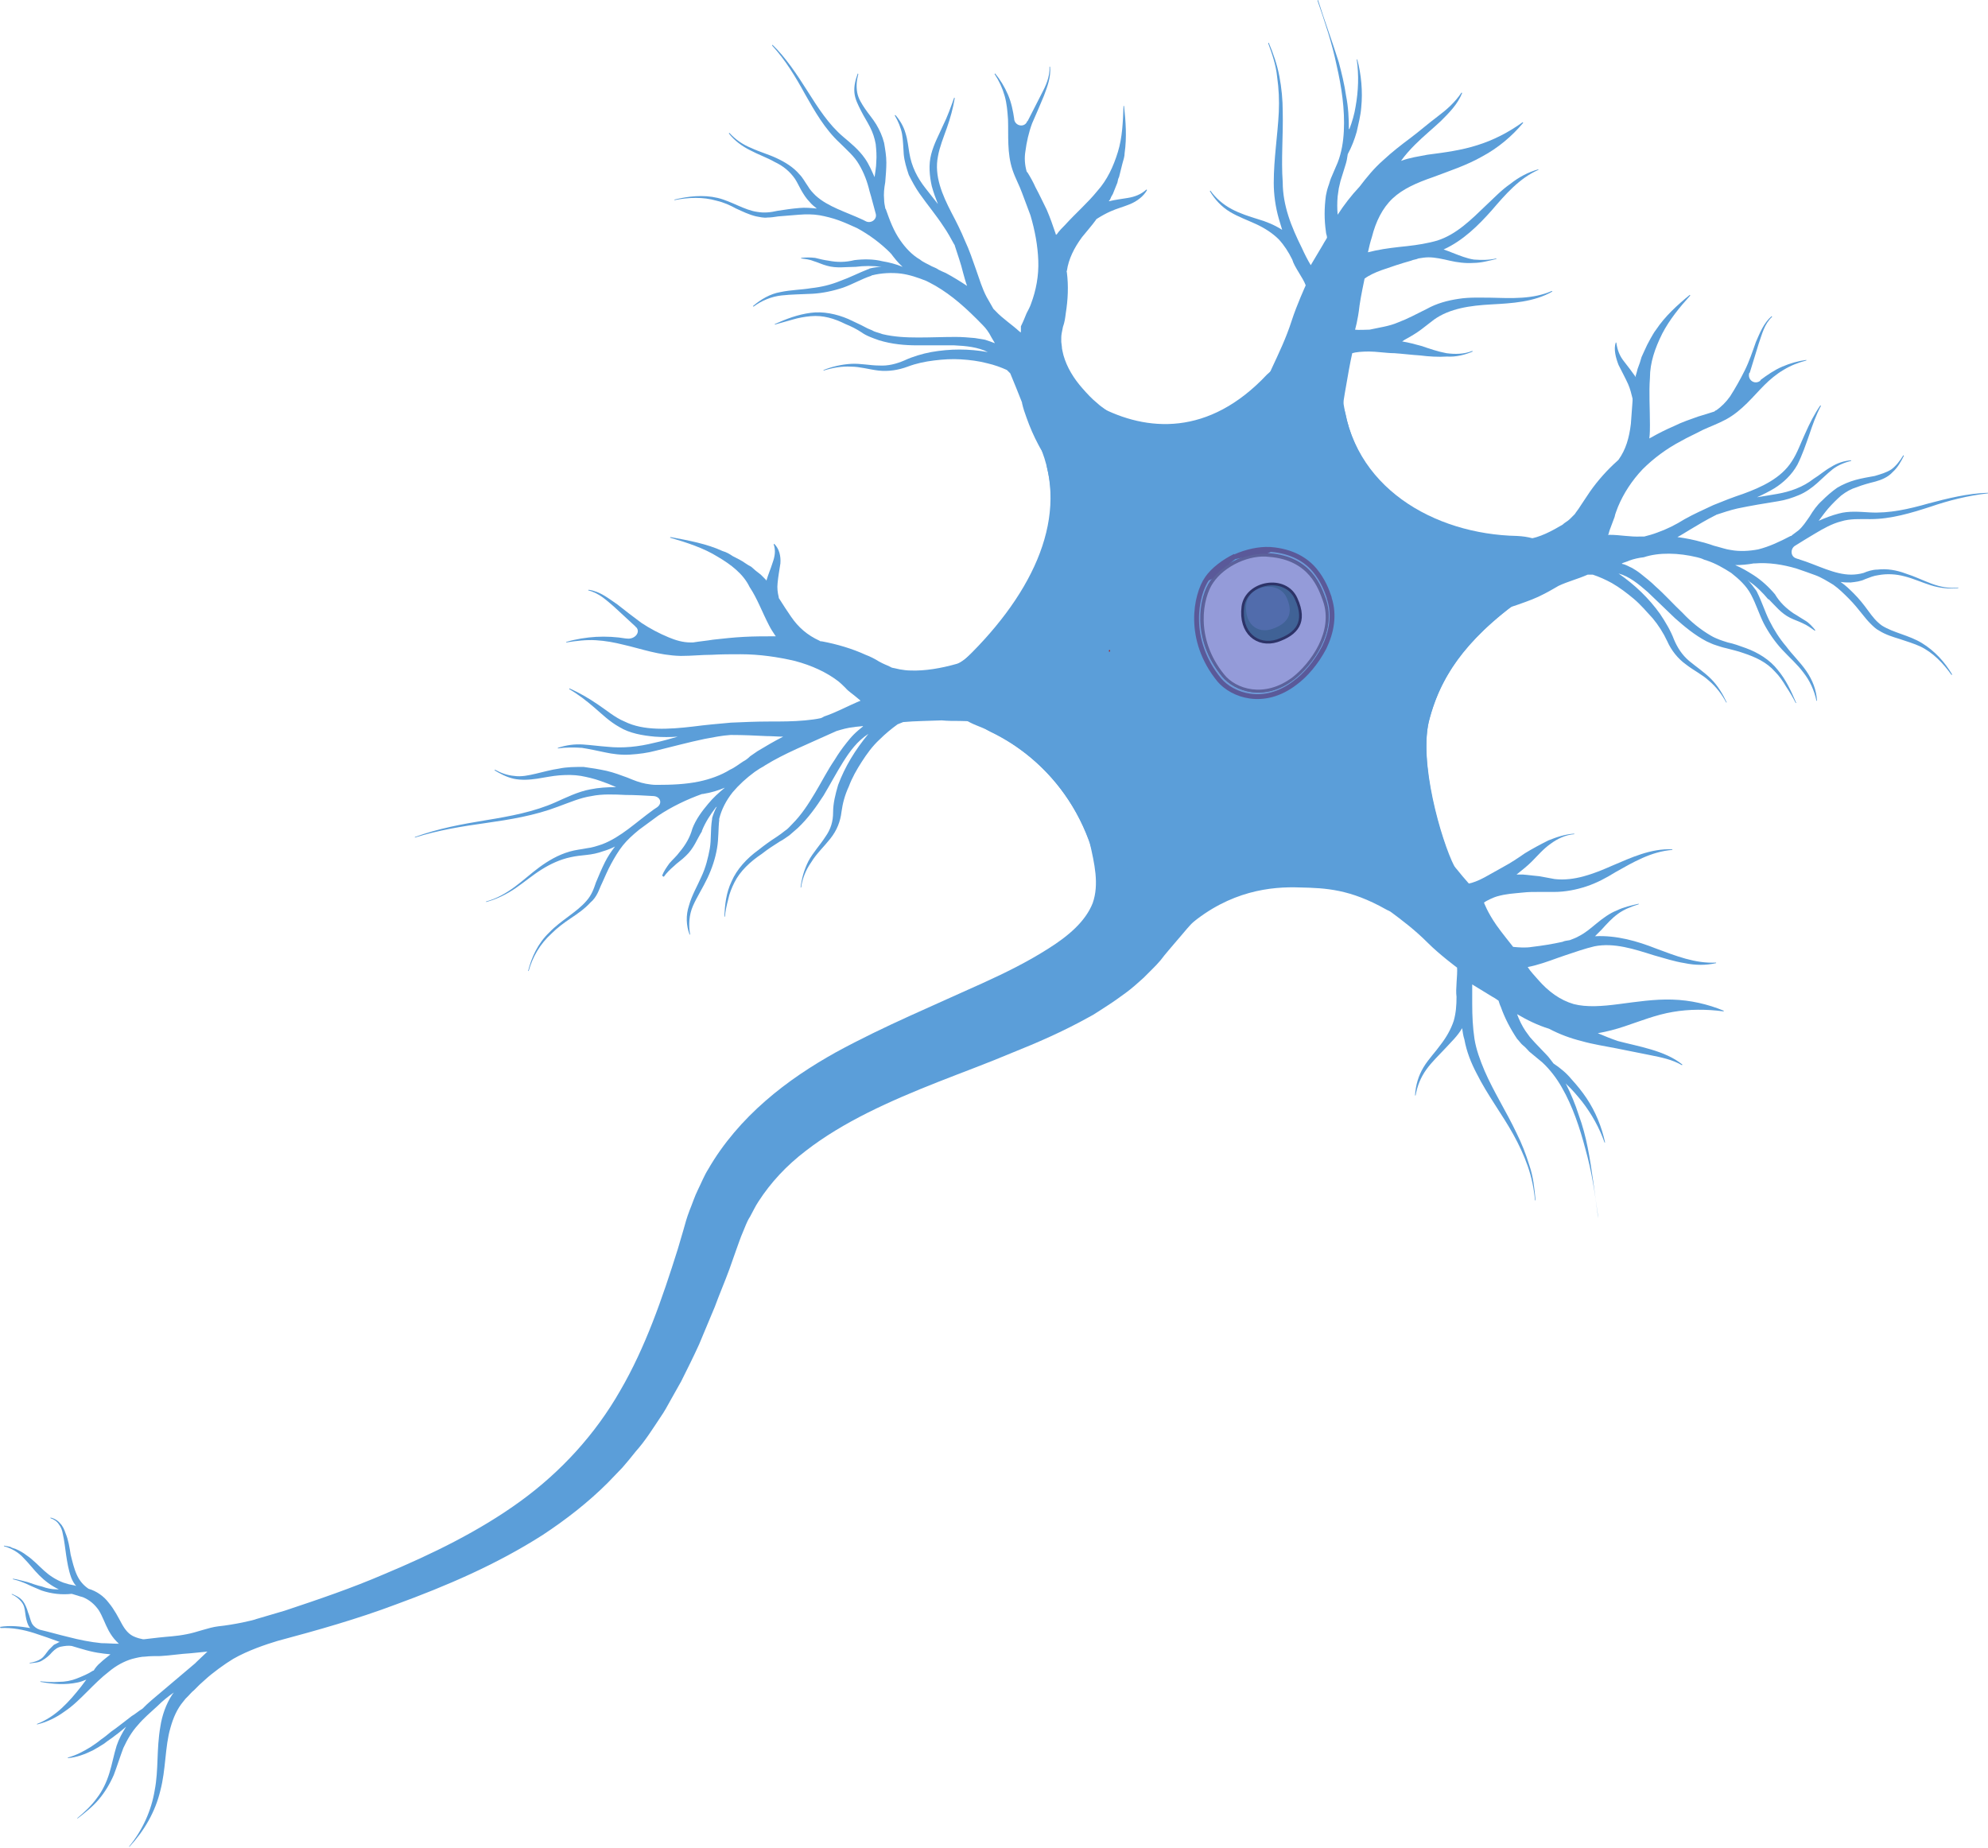 <svg width="355" height="330" viewBox="0 0 355 330" fill="none" xmlns="http://www.w3.org/2000/svg">
<path d="M272.307 103.517C272.507 105.319 271.606 107.021 270.204 108.122C259.693 116.031 256.689 123.039 255.288 128.345C253.586 134.351 255.888 144.763 258.091 150.97C258.892 153.273 258.291 155.876 256.589 157.578C255.087 159.079 253.686 160.681 252.384 161.982C251.083 163.284 249.081 163.284 247.479 162.383C241.072 158.779 236.767 158.579 232.161 158.479C226.956 158.278 219.647 159.079 212.439 165.186C211.038 166.387 209.236 166.888 207.534 166.287C205.331 165.486 202.528 164.485 200.125 163.584C198.123 162.883 196.822 161.081 196.621 158.979C195.12 145.964 187.311 135.653 176.799 130.647C175.398 129.946 174.296 128.845 173.796 127.343C173.195 125.441 172.494 123.139 171.994 121.237C171.593 119.735 172.194 118.133 173.295 117.032C183.807 106.62 189.714 94.807 187.011 83.694C186.61 81.892 186.911 79.99 188.212 78.689C190.214 76.686 192.617 74.784 194.419 73.683C195.52 72.982 196.922 73.082 198.223 73.683C205.832 77.087 215.242 77.387 224.253 69.178C225.654 67.977 227.556 67.376 229.258 67.876C231.761 68.577 234.764 69.278 237.067 69.979C238.769 70.479 239.87 72.081 240.271 73.883C242.874 87.098 254.887 94.406 267.601 95.708C269.604 95.908 271.506 97.21 271.906 99.212C272.006 100.613 272.207 102.115 272.307 103.517Z" fill="#5B9ED9"/>
<path d="M272.607 106.32C260.093 114.929 256.889 122.638 255.288 128.244C253.185 135.753 257.39 150.169 259.693 154.674C263.096 161.182 255.888 167.689 250.082 163.785C242.173 158.579 237.367 158.479 232.162 158.278C226.455 158.078 218.146 159.079 210.237 166.988C204.23 173.095 196.922 169.791 196.722 162.283C196.321 146.665 187.011 134.451 174.397 129.546C168.59 127.243 167.289 122.538 171.393 118.634C183.907 106.92 190.815 93.205 186.11 80.691C183.407 73.483 188.913 68.778 196.221 72.582C204.731 77.087 215.843 77.988 226.255 66.875C231.961 61.569 238.769 63.572 239.77 70.78C241.272 86.998 256.089 95.407 270.905 95.708C279.114 96.108 278.814 102.115 272.607 106.32Z" fill="#5B9ED9"/>
<path d="M283.519 204.931C283.119 202.929 282.618 201.026 281.918 199.124C281.317 197.222 280.516 195.32 279.615 193.518C279.715 193.518 279.715 193.518 279.715 193.618C280.716 194.519 281.617 195.62 282.518 196.722C284.22 198.924 285.622 201.427 286.523 204.03H286.623C286.022 201.227 284.921 198.524 283.319 196.121C282.518 194.92 281.617 193.818 280.616 192.717C279.715 191.616 278.614 190.715 277.412 189.914C277.012 189.413 276.612 188.813 276.211 188.412L274.109 186.21L273.208 185.209L272.407 184.107C271.806 183.206 271.306 182.205 270.905 181.104C272.607 182.105 274.609 183.106 276.612 183.707C278.514 184.708 280.416 185.409 282.418 185.909C284.52 186.51 286.623 186.81 288.625 187.211C290.627 187.611 292.63 188.012 294.632 188.412C296.634 188.813 298.636 189.213 300.338 190.214L300.438 190.114C298.837 188.813 296.834 188.012 294.832 187.411C292.83 186.81 290.828 186.41 288.925 185.909C287.724 185.509 286.523 185.008 285.321 184.508C287.023 184.207 288.525 183.807 290.027 183.306C293.03 182.305 295.733 181.204 298.736 180.704C301.64 180.203 304.743 180.203 307.747 180.603L307.847 180.503C304.943 179.302 301.84 178.601 298.636 178.501C295.433 178.401 292.229 178.902 289.126 179.302C286.122 179.702 283.319 179.903 281.017 179.302C278.614 178.601 276.511 177.099 274.609 174.897C274.009 174.196 273.308 173.495 272.807 172.695C273.308 172.594 273.708 172.494 274.109 172.394C276.011 171.894 277.713 171.193 279.515 170.592C281.317 169.991 283.019 169.391 284.721 168.99C288.225 168.29 291.829 169.491 295.333 170.592C297.135 171.093 298.937 171.693 300.839 171.994C302.741 172.394 304.643 172.394 306.445 171.994V171.894C302.741 172.094 299.237 170.692 295.733 169.391C292.429 168.089 288.725 166.988 284.821 167.188C285.221 166.788 285.622 166.387 286.022 165.987C286.923 164.986 287.824 163.985 288.925 163.184C290.027 162.383 291.328 161.882 292.63 161.482V161.382C291.328 161.682 289.927 161.982 288.725 162.583C287.424 163.084 286.222 163.985 285.121 164.886C284.02 165.787 283.119 166.588 281.918 167.188C281.417 167.489 280.816 167.689 280.316 167.889C279.815 167.989 279.415 167.989 279.014 168.189C277.212 168.59 275.31 168.89 273.608 169.09C272.407 169.291 271.306 169.191 270.204 169.09C269.904 168.69 268.102 166.488 267.201 165.186C265.599 162.883 264.998 161.182 264.998 161.182C265.499 160.781 266.901 160.18 267.301 160.08C269.103 159.58 270.104 159.58 272.006 159.38C272.907 159.279 273.708 159.279 274.709 159.279H276.011H277.513C279.515 159.279 281.517 158.879 283.319 158.278C285.121 157.678 286.823 156.777 288.425 155.775C291.628 153.973 294.832 152.071 298.636 151.771V151.671C294.832 151.471 291.228 153.173 287.924 154.574C284.52 156.076 281.117 157.377 277.613 156.977L274.91 156.476C274.009 156.376 273.008 156.276 272.006 156.176C271.606 156.176 271.205 156.176 270.805 156.176C271.806 155.375 272.707 154.674 273.508 153.873C274.609 152.772 275.61 151.571 276.912 150.67C278.113 149.769 279.615 149.068 281.117 148.968V148.868C279.515 148.968 278.013 149.468 276.511 150.069C275.11 150.77 273.608 151.571 272.307 152.372C271.005 153.273 269.804 154.074 268.502 154.774C267.401 155.375 266.2 156.076 265.099 156.676C263.997 157.277 262.896 157.678 262.295 157.778C260.493 155.775 259.893 154.774 258.491 153.373C256.088 150.87 254.787 149.268 252.985 146.265L241.372 157.477C244.475 159.58 245.276 160.381 247.879 162.483C250.582 164.485 252.685 166.087 254.987 168.39C257.09 170.492 260.193 172.795 260.193 172.795C260.293 174.196 259.893 176.599 260.093 178.001C260.093 179.502 259.993 180.904 259.592 182.305C259.092 183.807 258.291 185.209 257.29 186.51C256.289 187.912 255.087 189.113 254.186 190.615C253.285 192.116 252.785 193.818 252.685 195.62H252.785C253.085 193.918 253.686 192.417 254.687 191.015C255.688 189.614 256.889 188.512 258.091 187.211C259.092 186.11 260.293 185.008 261.094 183.607C261.194 184.308 261.294 185.008 261.495 185.609C261.895 187.812 262.696 189.814 263.697 191.716C265.599 195.52 268.202 198.924 270.204 202.528C271.205 204.33 272.106 206.232 272.807 208.235C273.508 210.237 273.909 212.239 274.109 214.341H274.209C274.009 212.239 273.808 210.137 273.108 208.134C272.507 206.132 271.706 204.13 270.805 202.328C269.003 198.524 266.7 194.92 265.099 191.215C264.298 189.313 263.597 187.411 263.297 185.509C262.996 183.507 262.896 181.404 262.896 179.302C262.896 178.201 262.896 176.999 262.896 175.798L266.5 178.001C266.901 178.201 267.301 178.501 267.601 178.701C267.702 179.002 267.802 179.402 268.002 179.803C268.703 181.805 269.704 183.707 270.905 185.509C271.306 185.909 271.606 186.41 272.006 186.71C272.407 187.011 272.807 187.511 273.108 187.812L275.41 189.714C276.812 191.015 278.013 192.617 278.914 194.219C280.816 197.522 282.118 201.427 283.119 205.231C284.22 209.136 284.821 213.04 285.321 217.044L285.421 217.545C284.721 212.94 284.32 208.935 283.519 204.931Z" fill="#5B9ED9"/>
<path d="M303.041 99.512C303.442 99.612 303.842 99.712 304.243 99.912C304.443 100.013 304.643 100.013 304.843 100.113C306.345 100.613 307.747 101.414 309.148 102.315C310.55 103.416 311.851 104.618 312.652 106.12C312.652 106.22 312.752 106.22 312.752 106.32C313.553 107.821 314.154 109.724 314.955 111.325C315.856 113.027 316.957 114.629 318.259 116.031C319.56 117.432 320.962 118.634 322.063 120.135C323.164 121.537 323.965 123.239 324.365 125.141H324.466C324.365 123.239 323.665 121.437 322.563 119.835C321.462 118.233 320.061 116.932 318.959 115.43C317.758 114.028 316.757 112.427 315.956 110.825C315.155 109.223 314.654 107.521 313.753 105.719C313.753 105.619 313.653 105.619 313.653 105.519C313.153 104.818 312.652 104.217 312.152 103.617C312.252 103.617 312.252 103.717 312.352 103.817C313.653 104.718 314.755 105.819 315.756 107.021H315.856C317.057 108.222 318.058 109.523 319.66 110.324C320.461 110.725 321.162 110.925 321.963 111.325C322.664 111.626 323.364 112.126 324.065 112.627L324.165 112.527C323.665 111.926 323.064 111.225 322.363 110.825C321.662 110.424 320.962 109.924 320.261 109.523C318.959 108.622 317.858 107.621 316.957 106.12C315.856 104.818 314.554 103.617 313.153 102.716C312.052 102.015 311.05 101.414 309.849 100.914C310.95 100.914 312.052 100.814 313.153 100.613C313.253 100.613 313.253 100.613 313.353 100.613C315.856 100.413 318.359 100.814 320.761 101.514C321.963 101.915 323.064 102.315 324.165 102.716C325.266 103.116 326.368 103.817 327.369 104.418C328.37 105.118 329.271 106.019 330.172 106.92C331.073 107.821 331.874 108.823 332.675 109.824C333.075 110.324 333.476 110.825 333.976 111.325C334.477 111.826 334.977 112.327 335.578 112.627C336.679 113.328 337.981 113.728 339.282 114.129C340.484 114.529 341.785 114.929 342.886 115.43C345.189 116.531 346.991 118.433 348.493 120.536L348.593 120.436C347.291 118.233 345.489 116.231 343.187 114.829C340.884 113.428 338.181 113.027 336.079 111.726C335.077 111.025 334.377 110.124 333.576 109.023C332.775 107.922 331.974 106.92 331.073 106.019C330.372 105.319 329.571 104.518 328.67 103.917C329.271 104.017 329.872 104.017 330.472 104.017C331.373 103.917 332.274 103.817 333.075 103.416C333.876 103.116 334.577 102.816 335.378 102.716C336.98 102.415 338.581 102.515 340.083 102.916C341.685 103.316 343.187 104.017 344.788 104.518C346.39 105.018 348.092 105.218 349.694 105.018V104.918C348.092 105.118 346.49 104.818 344.889 104.217C343.287 103.617 341.885 102.916 340.283 102.415C338.682 101.815 336.98 101.514 335.278 101.715C334.377 101.715 333.476 102.015 332.775 102.315C332.074 102.515 331.273 102.616 330.572 102.616C327.569 102.616 324.566 100.914 321.362 99.912C321.162 99.812 320.962 99.812 320.761 99.712C319.76 99.412 319.66 98.111 320.461 97.51C321.762 96.709 322.864 96.008 324.065 95.307C325.567 94.406 327.169 93.505 328.77 93.105C330.372 92.604 332.074 92.704 333.976 92.704C337.68 92.704 341.284 91.603 344.688 90.502C347.892 89.401 351.396 88.5 355 88.099V87.999C351.396 88.099 347.792 89 344.388 89.901C340.884 90.902 337.38 91.703 333.876 91.503C332.174 91.403 330.172 91.203 328.37 91.703C327.169 92.004 325.867 92.504 324.766 93.005C325.367 92.204 325.867 91.503 326.468 90.802C327.169 90.001 327.969 89.201 328.77 88.5C329.671 87.799 330.572 87.298 331.574 86.998C332.575 86.597 333.676 86.297 334.877 85.997C335.979 85.697 337.18 85.196 337.981 84.295C338.882 83.494 339.482 82.393 339.983 81.392L339.883 81.291C339.282 82.293 338.581 83.194 337.781 83.794C336.88 84.395 335.778 84.695 334.777 84.996C333.676 85.196 332.475 85.396 331.373 85.697C330.272 85.997 329.071 86.497 328.07 87.098C327.068 87.799 326.167 88.6 325.367 89.401C324.466 90.202 323.765 91.203 323.164 92.204C322.463 93.205 321.963 94.006 321.162 94.707C320.761 95.007 320.361 95.307 319.96 95.608C319.96 95.708 319.86 95.708 319.76 95.708C317.858 96.709 315.956 97.61 313.954 98.111C312.352 98.411 310.65 98.511 309.048 98.211C308.247 98.111 307.446 97.81 306.645 97.61C306.245 97.51 305.845 97.41 305.344 97.21C304.944 97.109 304.443 96.909 303.942 96.809C302.541 96.409 301.039 96.108 299.537 95.908C300.338 95.508 301.039 95.007 301.74 94.607C303.242 93.706 304.743 92.805 306.345 92.004C306.445 92.004 306.445 91.903 306.545 91.903C307.747 91.503 308.948 91.103 310.25 90.802C312.652 90.302 315.055 89.901 317.558 89.501C318.859 89.301 320.061 88.9 321.262 88.4C322.463 87.899 323.565 87.098 324.466 86.297C325.367 85.496 326.268 84.595 327.269 83.794C328.17 83.094 329.371 82.593 330.572 82.293V82.193C329.271 82.293 328.07 82.693 326.968 83.394C325.867 83.995 324.866 84.896 323.865 85.496C321.963 86.998 319.66 87.799 317.358 88.199C316.256 88.4 314.955 88.6 313.753 88.8C314.855 88.299 315.856 87.799 316.857 87.198C318.459 86.197 319.96 84.796 320.962 82.993C321.863 81.191 322.463 79.389 323.064 77.688C323.665 75.885 324.265 74.183 325.166 72.482L325.066 72.382C323.965 73.983 323.164 75.585 322.363 77.387C321.562 79.089 320.962 80.891 319.96 82.393C318.058 85.396 314.554 86.998 311.251 88.199C309.449 88.8 307.647 89.501 305.945 90.202C304.243 91.002 302.441 91.803 300.839 92.704C299.237 93.706 297.635 94.506 295.933 95.107C295.132 95.407 294.432 95.608 293.631 95.808C293.431 95.808 293.33 95.808 293.03 95.808C291.128 95.908 289.326 95.508 287.424 95.508C287.324 95.508 287.324 95.508 287.123 95.508L287.224 95.407L287.424 94.707C287.724 93.906 288.125 92.805 288.325 92.304C288.425 91.703 288.725 91.103 288.926 90.502C289.927 88.099 291.428 85.797 293.33 83.794C295.233 81.892 297.635 80.09 300.138 78.789C301.34 78.088 302.741 77.487 304.043 76.787C305.344 76.186 306.746 75.685 308.247 74.884C311.151 73.282 313.053 70.78 315.055 68.778C316.056 67.776 317.257 66.775 318.459 66.074C319.76 65.273 321.062 64.773 322.563 64.373V64.272C321.062 64.473 319.66 64.873 318.259 65.474C316.857 66.074 315.556 66.975 314.354 67.876C314.354 67.876 314.354 67.876 314.354 67.977C313.353 68.777 312.052 67.876 312.352 66.675C312.352 66.575 312.352 66.575 312.452 66.575L314.054 61.369C314.654 59.667 315.055 57.865 316.457 56.564L316.356 56.464C314.955 57.665 314.254 59.467 313.553 61.069C312.953 62.771 312.352 64.573 311.551 66.174C310.75 67.776 309.849 69.378 308.948 70.78C308.247 71.781 307.346 72.682 306.445 73.282C306.345 73.282 306.245 73.383 306.145 73.483C305.244 73.783 304.243 74.083 303.242 74.384C301.84 74.884 300.338 75.385 298.937 76.086C297.535 76.686 296.134 77.387 294.732 78.188C294.632 78.188 294.632 78.288 294.532 78.288C294.532 78.188 294.532 78.188 294.532 78.188C294.632 77.387 294.632 76.586 294.632 75.885C294.632 72.882 294.432 70.179 294.632 67.476C294.632 64.773 295.533 62.17 296.834 59.567C298.136 57.064 299.938 54.862 301.84 52.759L301.74 52.659C299.537 54.461 297.335 56.464 295.733 58.866C295.333 59.367 295.032 59.968 294.732 60.468C294.332 61.169 293.931 61.97 293.631 62.671C293.431 63.071 293.33 63.371 293.13 63.772L292.83 64.773L292.429 65.874C292.329 66.275 292.229 66.675 292.129 66.975C292.029 67.076 292.129 67.276 292.129 67.376C291.428 66.375 290.728 65.474 290.027 64.573C289.226 63.572 288.825 62.571 288.625 61.169H288.525C288.125 62.37 288.525 63.872 289.026 65.173C289.626 66.375 290.227 67.476 290.728 68.577C291.128 69.478 291.328 70.379 291.528 71.18C291.528 71.28 291.528 71.38 291.528 71.581C291.428 72.982 291.328 74.384 291.228 75.685C290.928 78.188 290.327 80.29 289.026 82.093C288.926 82.193 288.926 82.193 288.825 82.293C287.023 83.894 285.321 85.797 283.92 87.799C283.419 88.5 283.019 89.201 282.518 89.901C282.018 90.702 281.717 91.103 281.417 91.503L281.217 91.803L280.916 92.104L280.316 92.704C279.915 93.105 279.415 93.305 279.014 93.706C277.112 94.807 275.01 96.008 272.607 96.308C271.306 96.409 270.104 96.909 268.803 96.809C268.202 96.809 265.199 96.509 265.199 96.509L265.599 109.623C266 109.623 267.601 108.923 267.902 108.923C268.102 108.923 270.405 108.222 271.206 107.922C272.907 107.321 274.309 106.82 275.811 106.019C276.612 105.619 278.314 104.618 278.314 104.618C280.015 103.817 281.717 103.416 283.519 102.616C283.82 102.616 284.12 102.616 284.42 102.616C285.622 103.016 286.723 103.517 287.824 104.117C289.226 104.918 290.527 105.919 291.729 106.92C292.93 107.922 294.031 109.223 295.133 110.424C296.134 111.626 297.035 113.027 297.735 114.529C298.436 116.131 299.638 117.632 301.039 118.634C302.441 119.735 303.942 120.436 305.144 121.537C306.445 122.638 307.446 123.94 308.247 125.441H308.347C307.647 123.94 306.746 122.438 305.544 121.237C304.343 120.035 302.841 119.034 301.64 118.033C300.338 116.932 299.537 115.63 298.937 114.229C298.336 112.627 297.435 111.125 296.434 109.623C294.432 106.82 291.929 104.418 289.026 102.415C290.928 102.916 292.63 104.317 294.231 105.719C295.833 107.221 297.435 108.823 299.137 110.424C300.839 111.926 302.641 113.428 304.743 114.529C305.244 114.729 305.744 115.03 306.445 115.23C307.046 115.43 307.647 115.63 308.147 115.73C309.248 116.031 310.25 116.231 311.351 116.631C313.453 117.332 315.455 118.233 316.957 119.935C317.758 120.736 318.359 121.637 318.959 122.638C319.56 123.539 320.161 124.54 320.661 125.541H320.761C319.86 123.439 318.959 121.437 317.458 119.635C316.056 117.833 313.954 116.531 311.751 115.73C310.65 115.33 309.549 114.929 308.548 114.729C307.947 114.529 307.546 114.429 307.046 114.229C306.545 114.028 306.045 113.828 305.544 113.528C303.642 112.427 301.94 111.025 300.438 109.423C298.837 107.922 297.335 106.22 295.633 104.718C294.832 103.917 293.931 103.216 292.93 102.415C292.429 102.015 291.929 101.715 291.428 101.414C290.928 101.214 290.327 100.814 289.726 100.713C289.626 100.713 289.626 100.613 289.626 100.613C290.027 100.413 290.527 100.313 290.928 100.113C291.729 99.812 292.63 99.612 293.531 99.512C296.234 98.611 299.738 98.711 303.041 99.512Z" fill="#5B9ED9"/>
<path d="M239.069 11.113C239.57 13.015 240.07 15.017 240.371 17.119C240.771 19.122 240.871 21.124 240.871 23.126C240.871 23.026 240.871 23.026 240.971 23.026C241.472 21.724 241.873 20.323 242.073 19.021C242.573 16.218 242.673 13.415 242.273 10.612H242.373C243.074 13.315 243.374 16.318 243.074 19.222C242.974 20.623 242.573 22.125 242.273 23.526C241.872 24.928 241.372 26.23 240.671 27.531C240.571 28.232 240.471 28.832 240.271 29.433L239.37 32.336L239.069 33.638L238.869 35.039C238.769 36.141 238.769 37.242 238.869 38.343C239.97 36.641 241.272 34.939 242.774 33.338C244.075 31.636 245.376 30.034 246.978 28.632C248.58 27.131 250.282 25.829 251.884 24.628C253.486 23.426 255.087 22.025 256.689 20.823C258.291 19.622 259.793 18.321 260.994 16.519L261.094 16.619C260.293 18.621 258.792 20.123 257.29 21.624C255.788 23.026 254.186 24.327 252.685 25.829C251.784 26.73 250.883 27.731 250.182 28.732C251.784 28.132 253.385 27.931 254.887 27.631C257.991 27.231 260.994 26.83 263.797 25.929C266.7 25.028 269.404 23.627 271.906 21.825L272.006 21.925C270.004 24.327 267.501 26.43 264.698 27.931C261.895 29.533 258.792 30.534 255.888 31.636C252.985 32.637 250.482 33.738 248.68 35.44C246.878 37.142 245.677 39.544 244.976 42.348C244.676 43.249 244.475 44.15 244.275 45.051C244.676 44.951 245.176 44.85 245.577 44.75C247.479 44.35 249.381 44.15 251.283 43.95C253.085 43.749 254.987 43.449 256.689 42.948C260.093 41.847 262.696 39.244 265.399 36.641C266.801 35.34 268.102 33.938 269.704 32.837C271.206 31.636 272.907 30.735 274.709 30.234V30.334C271.306 31.836 268.803 34.739 266.4 37.542C263.997 40.245 261.294 42.948 257.79 44.55C258.391 44.75 258.892 44.951 259.392 45.151C260.694 45.651 261.895 46.152 263.197 46.352C264.598 46.452 265.9 46.452 267.201 46.152V46.252C265.9 46.552 264.498 46.953 263.096 46.953C261.695 47.053 260.193 46.853 258.892 46.552C257.59 46.252 256.289 45.952 255.087 45.952C254.487 45.952 253.886 46.052 253.285 46.152C252.885 46.352 252.384 46.352 251.984 46.552C250.182 47.053 248.38 47.654 246.678 48.254C245.577 48.655 244.475 49.155 243.675 49.756C243.574 50.257 242.974 53.06 242.774 54.562C242.473 57.264 241.973 58.866 241.973 58.866C242.573 58.966 244.075 58.866 244.576 58.866C246.378 58.466 248.079 58.266 249.681 57.565C250.482 57.264 251.383 56.864 252.184 56.464L253.385 55.863L254.787 55.162C256.589 54.161 258.491 53.66 260.493 53.36C262.396 53.06 264.298 53.16 266.2 53.16C269.904 53.26 273.708 53.46 277.112 51.959L277.212 52.059C273.909 53.961 269.904 54.161 266.3 54.361C262.596 54.562 258.892 55.062 256.089 57.064L253.886 58.766C253.085 59.367 252.284 59.867 251.383 60.368C250.983 60.568 250.682 60.769 250.382 60.969C251.583 61.169 252.685 61.469 253.786 61.77C255.288 62.27 256.689 62.771 258.291 63.071C259.793 63.271 261.394 63.271 262.896 62.671L262.996 62.771C261.595 63.371 259.993 63.772 258.391 63.672C256.789 63.772 255.188 63.672 253.586 63.471C251.984 63.371 250.482 63.171 248.981 63.071C247.679 63.071 245.777 62.771 244.475 62.771C243.274 62.771 242.073 62.871 241.472 63.071C240.871 65.674 239.37 74.384 239.069 77.888L223.552 73.282C225.354 69.979 225.654 68.878 227.056 65.874C228.457 62.871 229.659 60.368 230.66 57.264C231.561 54.461 233.163 50.957 233.163 50.957C232.662 49.556 231.16 47.754 230.76 46.352C230.059 44.951 229.358 43.849 228.357 42.748C227.256 41.647 225.854 40.746 224.353 40.045C222.851 39.344 221.149 38.744 219.647 37.843C218.146 36.942 216.944 35.64 216.043 34.139L216.144 34.038C217.145 35.44 218.446 36.541 219.948 37.342C221.45 38.143 223.051 38.644 224.653 39.144C226.055 39.545 227.556 40.145 228.958 41.046C228.758 40.346 228.558 39.745 228.357 39.044C227.757 36.942 227.456 34.739 227.456 32.637C227.456 28.332 228.157 24.127 228.357 20.023C228.457 17.92 228.357 15.818 228.057 13.716C227.857 11.613 227.156 9.611 226.455 7.709L226.555 7.609C227.356 9.511 228.057 11.513 228.457 13.615C228.858 15.718 229.058 17.82 229.058 19.922C229.158 24.127 228.758 28.432 229.058 32.537C229.058 34.639 229.459 36.641 230.059 38.543C230.66 40.446 231.561 42.448 232.462 44.25C232.962 45.351 233.463 46.352 234.064 47.353L236.266 43.649C236.466 43.249 236.767 42.848 236.967 42.448C236.967 42.047 236.767 41.747 236.767 41.347C236.466 39.244 236.466 37.142 236.767 34.939C236.867 34.439 236.967 33.938 237.167 33.338C237.367 32.837 237.468 32.336 237.668 31.836L238.869 29.033C239.57 27.231 239.87 25.328 239.97 23.426C240.171 19.522 239.57 15.518 238.669 11.613C237.868 7.709 236.567 3.904 235.265 0.1L235.365 0C236.466 3.504 237.868 7.308 239.069 11.113Z" fill="#5B9ED9"/>
<path d="M167.088 51.057C166.688 50.857 166.387 50.657 165.987 50.457C165.787 50.357 165.587 50.257 165.386 50.157C163.885 49.556 162.383 49.055 160.881 48.855C159.179 48.655 157.377 48.755 155.776 49.155C155.675 49.155 155.675 49.155 155.575 49.255C153.973 49.756 152.272 50.757 150.57 51.358C148.768 51.959 146.865 52.359 145.063 52.459C143.161 52.559 141.359 52.559 139.557 52.759C137.755 52.96 136.053 53.66 134.552 54.762L134.452 54.662C135.853 53.46 137.555 52.459 139.357 52.159C141.259 51.758 143.061 51.758 144.863 51.458C146.665 51.258 148.367 50.857 150.069 50.157C151.771 49.556 153.273 48.755 155.075 48.054C155.175 48.054 155.175 48.054 155.275 47.954C156.076 47.754 156.777 47.654 157.578 47.654C157.477 47.654 157.477 47.654 157.377 47.654C155.876 47.453 154.274 47.453 152.772 47.654H152.672C151.07 47.654 149.368 47.954 147.666 47.453C146.865 47.253 146.065 46.853 145.364 46.653C144.663 46.352 143.862 46.252 143.061 46.152V46.052C143.862 45.952 144.763 45.952 145.564 46.052C146.365 46.252 147.166 46.452 147.967 46.552C149.468 46.853 150.97 46.853 152.572 46.452C154.274 46.252 155.976 46.252 157.578 46.653C158.779 46.853 159.98 47.153 161.182 47.654C160.381 46.953 159.68 46.052 159.079 45.251C158.979 45.251 158.979 45.151 158.979 45.151C157.277 43.449 155.275 41.947 153.072 40.746C151.971 40.245 150.87 39.745 149.769 39.344C148.668 38.944 147.466 38.644 146.365 38.443C145.164 38.243 143.962 38.243 142.661 38.343C141.459 38.443 140.158 38.543 138.957 38.644C138.356 38.744 137.655 38.844 137.054 38.844C136.354 38.944 135.653 38.744 135.052 38.644C133.751 38.343 132.549 37.742 131.448 37.242C130.347 36.641 129.246 36.141 127.944 35.84C125.541 35.14 122.939 35.24 120.436 35.74V35.64C122.939 35.039 125.541 34.739 128.144 35.34C130.647 35.941 132.95 37.542 135.252 37.843C136.454 38.043 137.555 37.943 138.856 37.642C140.158 37.442 141.459 37.242 142.761 37.142C143.762 37.042 144.863 37.142 145.864 37.242C145.364 36.842 144.963 36.541 144.563 36.041C143.962 35.44 143.462 34.639 143.061 33.938C142.661 33.237 142.36 32.537 141.96 31.936C141.059 30.634 139.858 29.633 138.356 28.933C136.954 28.132 135.453 27.631 133.951 26.83C132.549 26.129 131.148 25.128 130.147 23.827L130.247 23.727C131.348 24.928 132.649 25.829 134.151 26.43C135.653 27.131 137.155 27.531 138.656 28.232C140.158 28.933 141.66 29.834 142.761 31.135C143.362 31.736 143.762 32.537 144.263 33.237C144.663 33.938 145.164 34.439 145.664 34.939C147.867 36.942 151.07 37.843 154.074 39.244C154.274 39.344 154.474 39.444 154.674 39.545C155.575 39.945 156.677 39.144 156.376 38.143C155.976 36.741 155.675 35.44 155.275 34.139C154.874 32.437 154.274 30.835 153.373 29.333C152.572 27.931 151.27 26.83 149.969 25.529C147.266 23.026 145.464 19.822 143.762 16.819C142.06 13.715 140.258 10.712 137.855 8.109L137.955 8.009C140.258 10.211 142.26 13.215 144.162 16.218C146.065 19.222 147.967 22.225 150.57 24.427C151.871 25.529 153.373 26.73 154.474 28.332C155.175 29.333 155.675 30.534 156.176 31.636C156.276 30.735 156.476 29.834 156.476 28.933C156.576 27.831 156.476 26.73 156.376 25.729C156.176 24.628 155.876 23.727 155.375 22.726C154.875 21.724 154.274 20.823 153.773 19.822C153.273 18.821 152.672 17.72 152.572 16.519C152.472 15.317 152.772 14.216 153.173 13.115L153.273 13.215C152.972 14.316 152.872 15.417 153.072 16.519C153.273 17.62 153.873 18.521 154.474 19.422C155.075 20.323 155.876 21.224 156.476 22.225C157.077 23.226 157.578 24.327 157.878 25.529C158.078 26.73 158.278 27.831 158.278 29.033C158.278 30.134 158.178 31.335 158.078 32.537C157.878 33.638 157.778 34.639 157.878 35.64C157.878 36.141 157.978 36.641 158.078 37.142C158.078 37.242 158.078 37.242 158.178 37.342C158.879 39.344 159.58 41.246 160.781 42.948C161.682 44.25 162.884 45.551 164.285 46.352C164.886 46.853 165.687 47.153 166.387 47.554C166.788 47.754 167.188 47.854 167.589 48.154C167.989 48.355 168.39 48.555 168.89 48.755C170.192 49.456 171.493 50.257 172.695 51.057C172.394 50.257 172.194 49.456 171.994 48.755C171.593 47.053 170.993 45.451 170.492 43.849C170.492 43.749 170.492 43.749 170.392 43.649C169.791 42.548 169.191 41.447 168.49 40.446C167.188 38.443 165.587 36.541 164.185 34.539C163.484 33.538 162.884 32.437 162.283 31.235C161.882 30.034 161.482 28.732 161.382 27.531C161.282 26.23 161.282 25.128 161.081 23.927C160.881 22.826 160.381 21.624 159.78 20.623L159.88 20.523C160.681 21.424 161.382 22.625 161.682 23.727C162.083 24.928 162.183 26.23 162.383 27.331C162.783 29.733 163.785 31.736 165.286 33.638C165.987 34.539 166.688 35.44 167.489 36.441C167.088 35.44 166.688 34.339 166.387 33.237C165.987 31.435 165.787 29.433 166.287 27.531C166.788 25.629 167.689 24.027 168.39 22.425C169.191 20.823 169.791 19.122 170.392 17.42L170.492 17.52C170.192 19.322 169.691 21.124 169.091 22.826C168.49 24.528 167.789 26.23 167.489 27.931C166.788 31.435 168.29 34.839 169.891 37.943C170.792 39.645 171.593 41.246 172.294 42.948C173.095 44.65 173.696 46.452 174.296 48.154C174.897 49.856 175.398 51.558 176.199 53.06C176.599 53.761 176.999 54.461 177.4 55.162C177.5 55.262 177.6 55.362 177.8 55.563C179.002 56.864 180.704 57.965 182.005 59.167C182.105 59.167 182.105 59.267 182.205 59.367L182.305 59.267V58.266C182.706 57.465 183.106 56.464 183.307 55.963C183.607 55.362 183.907 54.862 184.107 54.261C185.008 51.858 185.509 49.255 185.409 46.552C185.309 43.849 184.808 41.146 184.007 38.443C183.507 37.142 183.006 35.74 182.506 34.439C182.005 33.037 181.304 31.836 180.804 30.334C179.803 27.331 180.103 24.227 180.003 21.324C179.903 19.922 179.803 18.521 179.402 17.119C179.002 15.718 178.401 14.416 177.6 13.215L177.7 13.115C178.601 14.216 179.402 15.518 180.003 16.919C180.603 18.321 180.904 19.822 181.104 21.224C181.104 21.224 181.104 21.224 181.104 21.324C181.304 22.525 182.906 22.826 183.407 21.724C183.407 21.624 183.407 21.624 183.507 21.624L185.909 16.919C186.71 15.417 187.511 13.716 187.411 11.913H187.511C187.712 13.716 187.011 15.518 186.41 17.119C185.709 18.821 185.008 20.423 184.308 22.025C183.707 23.627 183.307 25.429 183.106 27.03C182.906 28.232 183.006 29.433 183.307 30.534C183.307 30.634 183.407 30.735 183.507 30.835C184.007 31.636 184.508 32.537 184.908 33.438C185.609 34.739 186.21 36.041 186.911 37.442C187.511 38.844 188.012 40.245 188.512 41.747C188.512 41.847 188.512 41.847 188.612 41.947C188.612 41.847 188.613 41.847 188.713 41.847C189.113 41.246 189.714 40.646 190.214 40.145C192.217 37.943 194.219 36.241 195.921 34.139C197.723 32.136 198.824 29.733 199.625 27.131C200.426 24.528 200.526 21.724 200.626 18.921H200.726C201.026 21.724 201.227 24.528 200.826 27.331C200.826 27.931 200.626 28.532 200.426 29.233C200.226 30.034 200.025 30.835 199.825 31.636C199.625 31.936 199.625 32.336 199.525 32.637L199.124 33.638L198.724 34.639C198.524 34.939 198.323 35.34 198.223 35.64C198.123 35.74 198.023 35.84 198.023 35.941C199.224 35.64 200.326 35.54 201.427 35.34C202.628 35.14 203.73 34.739 204.731 33.838L204.831 33.938C204.23 35.039 203.029 35.941 201.827 36.441C200.626 36.942 199.425 37.242 198.323 37.742C197.422 38.143 196.722 38.543 195.921 39.044C195.821 39.144 195.721 39.144 195.721 39.244C194.92 40.345 194.019 41.347 193.218 42.348C191.816 44.25 190.815 46.252 190.515 48.355C190.415 48.455 190.515 48.555 190.515 48.655C190.815 51.057 190.715 53.46 190.314 55.963C190.214 56.764 190.114 57.565 189.814 58.366C189.614 59.367 189.514 59.767 189.514 60.268V60.668V61.069L189.614 61.87C189.614 62.37 189.814 62.971 189.914 63.471C190.515 65.574 191.716 67.576 193.318 69.378C194.119 70.279 194.92 71.18 195.921 71.981C196.321 72.382 196.922 72.782 197.322 73.082C197.623 73.282 197.823 73.483 198.023 73.583C198.123 73.683 198.323 73.783 198.323 73.783C198.424 73.883 198.624 73.983 198.524 73.883L188.312 84.095C188.012 83.794 188.012 83.594 187.812 83.394C187.711 83.194 187.611 82.993 187.411 82.793C187.211 82.393 186.911 81.992 186.71 81.692C186.31 80.891 185.809 80.19 185.409 79.389C184.608 77.888 183.907 76.286 183.307 74.584C183.006 73.783 182.706 72.882 182.506 71.981V71.881C181.805 70.079 181.104 68.377 180.403 66.675C180.203 66.475 180.003 66.275 179.803 66.074C178.701 65.574 177.6 65.173 176.299 64.873C174.797 64.473 173.195 64.272 171.593 64.172C169.992 64.072 168.39 64.172 166.788 64.373C165.186 64.573 163.684 64.873 162.083 65.474C160.481 66.074 158.679 66.375 156.877 66.174C155.175 65.974 153.573 65.474 151.971 65.474C150.369 65.374 148.667 65.674 147.066 66.174V66.074C148.567 65.474 150.269 65.073 151.971 64.973C153.673 64.873 155.375 65.273 156.977 65.273C158.579 65.374 160.08 64.973 161.482 64.373C162.984 63.672 164.686 63.171 166.287 62.871C169.691 62.27 172.995 62.27 176.399 62.871C174.597 61.97 172.494 61.77 170.392 61.669C168.19 61.669 165.987 61.669 163.785 61.669C161.582 61.669 159.279 61.469 156.977 60.769C156.376 60.568 155.876 60.368 155.375 60.168C154.875 59.968 154.274 59.667 153.873 59.367C152.972 58.766 151.971 58.266 150.97 57.865C148.968 56.864 146.966 56.263 144.763 56.464C143.662 56.564 142.561 56.764 141.559 57.064C140.458 57.365 139.457 57.665 138.356 57.965V57.865C140.358 56.964 142.461 56.163 144.763 55.863C146.966 55.563 149.368 56.063 151.471 56.964C152.472 57.465 153.473 57.865 154.574 58.466C155.075 58.766 155.575 58.866 156.076 59.167C156.576 59.367 157.077 59.467 157.578 59.667C159.68 60.168 161.782 60.268 163.985 60.268C166.187 60.268 168.39 60.168 170.692 60.168C171.794 60.168 172.995 60.268 174.096 60.368C174.697 60.468 175.298 60.568 175.898 60.668C176.499 60.869 177.1 61.069 177.6 61.269C177.7 61.269 177.7 61.369 177.7 61.369C177.5 60.969 177.2 60.568 176.999 60.168C176.599 59.367 176.098 58.666 175.498 58.065C172.494 54.962 169.992 52.759 167.088 51.057Z" fill="#5B9ED9"/>
<path d="M136.654 136.654C136.253 136.954 135.753 137.155 135.352 137.455C135.152 137.555 134.952 137.755 134.752 137.855C133.25 138.957 131.949 140.158 130.847 141.459C129.646 142.961 128.845 144.563 128.445 146.165C128.445 146.265 128.345 146.265 128.445 146.365C128.244 147.967 128.345 149.769 128.044 151.471C127.744 153.273 127.143 155.075 126.342 156.777C125.541 158.479 124.44 160.18 123.739 161.782C123.039 163.384 122.938 165.186 123.239 166.888H123.139C122.538 165.286 122.438 163.484 123.039 161.682C123.539 159.88 124.54 158.178 125.241 156.576C126.042 154.875 126.442 153.173 126.743 151.571C127.043 149.869 126.843 148.267 127.143 146.365C127.143 146.265 127.243 146.265 127.143 146.165C127.343 145.464 127.644 144.663 128.044 143.962C128.044 144.062 127.944 144.062 127.844 144.162C126.843 145.464 125.942 146.865 125.341 148.367V148.467C124.44 149.869 123.94 151.471 122.438 152.872C121.737 153.573 120.936 154.074 120.336 154.674C119.635 155.275 119.034 155.876 118.534 156.576L118.233 156.376C118.534 155.575 119.034 154.875 119.535 154.174C120.135 153.473 120.836 152.872 121.337 152.171C122.438 150.87 123.239 149.468 123.639 147.967C124.24 146.365 125.341 144.863 126.442 143.562C127.343 142.461 128.345 141.56 129.446 140.658C128.244 141.159 126.943 141.56 125.642 141.76C125.541 141.76 125.441 141.86 125.441 141.76C122.638 142.761 119.935 144.062 117.532 145.664C116.431 146.465 115.33 147.266 114.129 148.167C113.027 149.068 112.026 149.969 111.225 150.97C110.424 151.971 109.724 153.173 109.123 154.274C108.522 155.375 108.022 156.576 107.521 157.678C107.221 158.278 107.021 158.879 106.72 159.48C106.42 160.08 106.019 160.681 105.419 161.182C104.418 162.283 103.116 163.184 101.915 163.985C100.713 164.786 99.512 165.687 98.511 166.688C96.409 168.59 95.107 170.893 94.406 173.395H94.306C94.907 170.993 96.008 168.49 98.111 166.488C100.113 164.385 103.016 162.884 104.718 160.881C105.619 159.88 106.019 158.779 106.42 157.578C106.92 156.376 107.421 155.175 108.022 153.973C108.522 152.972 109.123 152.071 109.824 151.17C109.223 151.471 108.522 151.771 107.821 151.971C106.72 152.372 105.719 152.572 104.718 152.672C103.717 152.772 102.816 152.872 101.915 153.072C100.013 153.473 98.311 154.274 96.709 155.275C95.107 156.276 93.706 157.477 92.104 158.579C90.502 159.68 88.7 160.581 86.798 161.081V160.981C88.7 160.481 90.402 159.48 91.903 158.378C93.405 157.277 94.807 155.976 96.308 154.875C97.81 153.773 99.612 152.672 101.715 152.071C102.716 151.771 103.817 151.671 104.818 151.471C105.719 151.371 106.62 151.07 107.521 150.77C110.925 149.468 113.528 146.865 116.732 144.563C116.932 144.463 117.132 144.263 117.332 144.162C118.333 143.462 117.933 142.26 116.732 142.16C115.03 142.06 113.328 141.96 111.726 141.96C109.724 141.86 107.521 141.76 105.619 142.16C103.617 142.461 101.815 143.261 99.612 144.062C95.407 145.664 91.002 146.365 86.798 146.966C82.493 147.566 78.188 148.267 74.084 149.569V149.468C78.188 147.967 82.493 147.166 86.798 146.465C91.103 145.764 95.407 144.963 99.212 143.261C101.014 142.461 103.216 141.359 105.419 140.959C106.92 140.658 108.422 140.558 110.024 140.558C109.123 140.158 108.122 139.757 107.221 139.457C106.12 139.057 104.818 138.756 103.717 138.556C102.515 138.356 101.214 138.356 99.913 138.456C98.611 138.556 97.21 138.856 95.908 139.057C94.507 139.257 93.105 139.357 91.703 139.057C90.402 138.756 89.301 138.156 88.299 137.555L88.4 137.455C89.501 138.056 90.602 138.456 91.803 138.556C93.105 138.756 94.406 138.456 95.708 138.156C97.009 137.855 98.411 137.455 99.812 137.255C101.214 136.954 102.716 136.954 104.217 136.954C105.719 137.155 106.92 137.355 108.322 137.655C109.624 137.955 110.925 138.456 112.026 138.856C113.228 139.357 114.229 139.757 115.33 139.958C115.931 140.058 116.531 140.158 117.132 140.158C117.232 140.158 117.232 140.158 117.332 140.158C119.935 140.158 122.438 140.058 124.841 139.557C126.743 139.157 128.745 138.456 130.347 137.455C131.248 137.054 131.949 136.454 132.75 135.953C133.15 135.753 133.55 135.453 133.951 135.052C134.351 134.752 134.852 134.452 135.252 134.151C136.754 133.25 138.256 132.349 139.858 131.548C138.856 131.548 137.855 131.448 136.854 131.448C134.852 131.348 132.75 131.248 130.647 131.248C130.547 131.248 130.547 131.248 130.447 131.248C128.945 131.348 127.444 131.648 125.842 131.949C122.938 132.549 120.035 133.35 117.132 134.051C115.63 134.451 114.129 134.652 112.527 134.752C110.925 134.852 109.423 134.652 108.022 134.351C106.62 134.051 105.219 133.751 103.917 133.55C102.516 133.45 101.014 133.45 99.612 133.651V133.55C101.114 133.05 102.616 132.85 104.117 132.95C105.619 133.05 107.021 133.25 108.422 133.35C111.225 133.651 114.028 133.35 116.832 132.649C118.233 132.349 119.635 131.949 121.036 131.548C119.635 131.648 118.333 131.648 116.932 131.548C114.729 131.348 112.427 130.948 110.625 129.846C108.823 128.845 107.521 127.544 106.12 126.342C104.718 125.141 103.316 124.04 101.614 123.039L101.715 122.939C103.517 123.739 105.219 124.741 106.82 125.842C108.322 126.843 109.824 128.144 111.526 128.845C114.929 130.547 119.435 130.247 123.739 129.746C126.042 129.446 128.244 129.246 130.547 129.045C132.85 128.945 135.052 128.845 137.355 128.845C139.557 128.845 141.66 128.845 143.762 128.645C144.763 128.545 145.664 128.445 146.565 128.245C146.865 128.144 146.966 128.044 147.166 127.944C149.268 127.243 151.27 126.142 153.373 125.241C153.473 125.241 153.573 125.141 153.673 125.141L153.573 125.041L152.972 124.54C152.272 123.94 151.371 123.339 151.07 122.939C150.67 122.538 150.169 122.038 149.669 121.637C147.566 120.035 144.963 118.834 141.96 118.033C138.957 117.332 135.653 116.832 132.249 116.832C130.547 116.832 128.845 116.832 127.043 116.932C125.241 116.932 123.639 117.132 121.537 117.132C117.633 117.032 114.429 115.831 111.325 115.13C109.724 114.729 108.122 114.429 106.42 114.329C104.718 114.229 102.916 114.429 101.114 114.729V114.629C102.816 114.129 104.718 113.828 106.42 113.728C108.222 113.628 110.024 113.728 111.826 114.028H111.926C113.328 114.229 114.429 112.927 113.628 112.026C113.528 112.026 113.528 112.026 113.528 111.926L109.623 108.322C108.322 107.221 107.021 105.919 105.018 105.419L105.118 105.319C107.221 105.619 108.722 106.92 110.224 107.922C111.626 109.023 113.027 110.124 114.529 111.225C116.031 112.226 117.733 113.127 119.435 113.828C120.636 114.329 121.937 114.729 123.339 114.729C123.439 114.729 123.639 114.729 123.739 114.729C124.941 114.529 126.142 114.429 127.343 114.229C129.145 114.028 130.948 113.828 132.85 113.728C134.752 113.628 136.554 113.628 138.356 113.628C138.456 113.628 138.456 113.628 138.556 113.628C138.456 113.628 138.556 113.528 138.456 113.528C138.056 112.927 137.655 112.327 137.355 111.726C136.053 109.223 135.252 106.92 133.851 104.818C132.75 102.516 130.547 100.814 128.144 99.412C125.742 97.91 122.738 96.909 119.635 96.008L119.735 95.908C122.938 96.509 126.242 97.109 129.045 98.411C129.746 98.611 130.247 98.912 130.847 99.312C131.648 99.712 132.449 100.113 133.15 100.613C133.45 100.814 133.751 101.014 134.151 101.214L134.952 101.915L135.853 102.616C136.153 102.916 136.354 103.116 136.654 103.417C136.754 103.517 136.854 103.617 136.854 103.717C137.155 102.616 137.655 101.514 137.955 100.513C138.356 99.412 138.556 98.311 138.156 97.21L138.256 97.109C139.157 98.01 139.457 99.312 139.357 100.613C139.157 101.915 138.957 103.016 138.856 104.117C138.756 105.018 138.856 105.819 139.057 106.62C139.057 106.72 139.057 106.82 139.157 106.92C139.858 108.022 140.558 109.123 141.259 110.124C142.561 112.026 144.162 113.428 146.365 114.429C146.465 114.529 146.565 114.529 146.765 114.529C149.468 115.03 152.171 115.831 154.574 116.932C155.375 117.232 156.176 117.633 156.977 118.133C157.878 118.634 158.278 118.734 158.879 119.034L159.279 119.234L159.78 119.334L160.681 119.535C161.282 119.635 161.982 119.735 162.583 119.735C165.186 119.835 168.089 119.334 170.893 118.534C172.294 118.133 175.798 114.529 175.898 114.529C175.998 114.429 184.808 128.545 184.808 128.545C184.308 128.645 179.102 128.745 178.101 128.845C175.998 129.045 173.495 128.745 171.393 128.745C170.292 128.745 169.191 128.745 168.189 128.645C168.089 128.645 168.089 128.645 168.089 128.645C165.787 128.745 163.484 128.745 161.282 128.945C160.981 129.045 160.581 129.246 160.281 129.346C159.179 130.147 158.078 131.048 157.077 132.049C155.775 133.25 154.774 134.652 153.873 136.053C152.972 137.455 152.171 138.856 151.571 140.458C150.87 141.96 150.47 143.462 150.269 144.963C150.069 146.665 149.468 148.267 148.267 149.769C147.166 151.17 145.764 152.472 144.863 153.973C143.862 155.375 143.261 156.977 143.061 158.479H142.961C143.161 156.877 143.562 155.375 144.363 153.773C145.164 152.272 146.465 150.87 147.366 149.468C148.367 148.067 148.768 146.665 148.768 145.063C148.768 143.462 149.168 141.86 149.669 140.158C150.87 136.954 152.672 133.951 155.075 131.048C153.072 132.349 151.771 134.151 150.57 136.053C149.368 137.955 148.267 140.058 147.066 142.06C145.764 144.062 144.363 146.065 142.46 147.867C141.96 148.267 141.459 148.768 140.959 149.168C140.358 149.569 139.858 149.969 139.257 150.269C138.156 150.97 137.054 151.671 136.053 152.472C133.951 153.873 132.149 155.575 131.148 157.578C130.647 158.579 130.247 159.58 130.046 160.581C129.746 161.682 129.546 162.683 129.446 163.684H129.346C129.446 161.582 129.646 159.48 130.647 157.377C131.548 155.275 133.35 153.273 135.453 151.771C136.454 150.97 137.555 150.169 138.656 149.468C139.257 149.068 139.657 148.768 140.158 148.367C140.658 148.067 141.059 147.566 141.459 147.166C143.161 145.464 144.363 143.562 145.564 141.56C146.765 139.557 147.766 137.555 149.068 135.653C149.669 134.652 150.369 133.651 151.17 132.649C151.571 132.149 151.971 131.648 152.472 131.148C152.972 130.647 153.573 130.147 154.074 129.746C154.074 129.646 154.174 129.646 154.174 129.646C153.573 129.746 152.972 129.746 152.472 129.846C151.371 129.946 150.369 130.247 149.368 130.547C143.862 133.05 140.058 134.552 136.654 136.654Z" fill="#5B9ED9"/>
<path d="M215.543 103.316C213.541 106.22 211.839 114.229 217.745 121.437C220.048 124.14 225.654 126.242 231.261 121.937C233.063 120.636 235.065 118.333 236.466 115.63C237.768 112.927 238.369 109.824 237.367 106.82V106.72C236.967 105.519 236.266 103.617 234.765 101.815C233.263 100.013 230.76 98.411 226.856 98.111L215.543 103.316ZM215.543 103.316C216.644 101.715 218.546 100.313 220.549 99.312L215.543 103.316ZM215.543 103.316L220.549 99.312L215.543 103.316ZM220.549 99.412C222.551 98.511 224.853 98.01 226.755 98.111L220.549 99.412Z" fill="#8B92D2" fill-opacity="0.4" stroke="#5A5999" stroke-width="0.862"/>
<path d="M216.143 103.717C214.141 106.52 212.639 114.029 218.246 120.836C220.448 123.439 225.754 125.441 231.06 121.337C234.364 118.834 238.769 112.727 236.767 107.021C235.966 104.818 234.264 99.412 226.755 98.811C223.051 98.411 218.346 100.513 216.143 103.717Z" fill="#5A5999"/>
<path d="M216.444 103.917C214.542 106.62 213.04 114.028 218.446 120.636C220.548 123.239 225.754 125.041 230.96 121.136C234.164 118.634 238.469 112.827 236.466 107.221C235.665 105.018 233.964 99.812 226.755 99.212C223.151 98.711 218.546 100.814 216.444 103.917Z" fill="#949BD9" stroke="#5C629B" stroke-width="0.487" stroke-miterlimit="10" stroke-linecap="round" stroke-linejoin="round"/>
<path d="M221.95 108.322C221.349 113.027 224.553 115.53 228.057 114.429C231.561 113.228 233.363 111.125 231.461 106.921C229.559 102.616 222.551 103.917 221.95 108.322Z" fill="#406296" stroke="#2D3368" stroke-width="0.487" stroke-miterlimit="10" stroke-linecap="round" stroke-linejoin="round"/>
<path opacity="0.5" d="M222.551 107.822C222.15 111.325 224.453 113.228 227.156 112.327C229.759 111.426 231.16 109.824 229.759 106.72C228.257 103.517 223.051 104.518 222.551 107.822Z" fill="#6277C2"/>
<path d="M198.223 116.331C198.223 116.331 198.223 116.231 198.223 116.131C198.123 116.031 198.123 116.031 198.023 116.131C198.023 116.131 198.023 116.231 198.023 116.331C198.023 116.431 198.223 116.331 198.223 116.331Z" fill="#AA2829"/>
<path d="M194.619 150.57C195.42 154.174 196.321 157.878 195.12 161.282C193.818 164.585 190.715 167.188 187.211 169.391C183.607 171.693 179.602 173.696 175.398 175.598C171.193 177.5 166.888 179.402 162.483 181.404C158.078 183.407 153.673 185.509 149.268 187.912C144.963 190.314 140.658 193.118 136.654 196.622C132.75 200.025 129.145 204.13 126.442 208.835C125.742 209.937 125.241 211.238 124.64 212.439C124.04 213.641 123.639 214.942 123.139 216.144C122.638 217.445 122.338 218.546 122.037 219.647L121.036 223.051C118.233 231.961 115.23 240.671 110.725 248.38C106.32 256.088 100.213 262.796 92.905 268.102C85.596 273.408 77.187 277.513 68.577 281.117C62.771 283.62 56.864 285.622 50.857 287.624L45.752 289.126C45.351 289.326 41.847 290.127 38.944 290.427C37.242 290.627 35.039 291.528 33.338 291.829C31.335 292.229 30.034 292.229 28.332 292.429C27.431 292.53 26.63 292.63 25.729 292.73C25.629 292.73 25.629 292.73 25.529 292.73C25.028 292.63 24.628 292.53 24.127 292.329C23.026 291.929 22.325 291.028 21.724 289.927C21.124 288.825 20.423 287.424 19.422 286.222C18.521 285.021 17.219 284.12 15.818 283.72C14.917 283.119 14.216 282.318 13.716 281.217C13.215 280.116 12.915 278.814 12.614 277.613C12.414 276.311 12.214 275.01 11.713 273.808C11.513 273.208 11.213 272.507 10.712 272.006C10.312 271.506 9.611 271.105 9.01 271.005V271.105C9.611 271.306 10.211 271.706 10.512 272.207C10.912 272.707 11.113 273.308 11.213 273.909C11.513 275.21 11.613 276.411 11.813 277.713C12.014 279.014 12.214 280.316 12.714 281.717C12.915 282.218 13.215 282.819 13.615 283.219L13.315 283.119L12.814 283.019L12.314 282.919C12.014 282.819 11.613 282.719 11.313 282.618C10.011 282.118 8.91 281.417 7.909 280.516C6.908 279.615 5.907 278.514 4.705 277.713C4.205 277.312 3.504 276.912 2.803 276.612C2.503 276.512 2.102 276.411 1.802 276.211L0.701 276.011V276.111C2.102 276.512 3.304 277.212 4.205 278.213C5.206 279.215 6.007 280.316 7.008 281.317C8.009 282.318 9.21 283.219 10.512 283.82C10.412 283.82 10.211 283.82 10.111 283.82C9.21 283.82 8.309 283.62 7.508 283.319C6.607 283.119 5.807 282.819 4.906 282.518C4.005 282.318 3.103 282.018 2.303 281.918V282.018C3.204 282.218 4.005 282.518 4.906 282.919C5.706 283.319 6.507 283.62 7.408 284.02C8.309 284.32 9.21 284.521 10.111 284.621C11.012 284.721 11.913 284.721 12.814 284.621L13.816 284.921C14.116 285.021 14.416 285.121 14.817 285.221C16.018 285.722 16.919 286.523 17.62 287.524C18.321 288.625 18.721 289.927 19.422 291.228C19.822 291.929 20.223 292.53 20.823 293.13C21.024 293.33 21.124 293.431 21.224 293.531C20.123 293.531 19.122 293.431 18.12 293.431C16.118 293.23 14.116 292.83 12.214 292.329C10.512 291.929 8.81 291.428 7.108 291.028C6.507 290.828 6.007 290.427 5.706 289.927C5.406 289.326 5.306 288.625 5.006 287.924C4.805 287.224 4.505 286.423 4.005 285.822C3.504 285.221 2.803 284.921 2.102 284.621V284.721C2.803 285.021 3.404 285.522 3.804 286.022C4.305 286.623 4.405 287.224 4.505 288.024C4.605 288.725 4.705 289.526 5.106 290.327C5.206 290.527 5.306 290.627 5.406 290.728C3.604 290.427 1.802 290.227 0 290.527L0.1 290.728C2.202 290.627 4.205 291.028 6.107 291.629C7.609 292.129 9.11 292.63 10.712 293.23C10.512 293.23 10.412 293.33 10.211 293.431C10.011 293.531 9.811 293.631 9.611 293.731C9.31 294.031 9.01 294.332 8.71 294.632C8.209 295.233 7.909 295.833 7.308 296.234C6.708 296.634 6.007 296.834 5.306 296.935V297.035C6.007 296.935 6.908 296.935 7.508 296.534C8.209 296.134 8.81 295.633 9.31 295.032C9.811 294.532 10.312 294.131 11.012 294.031C11.513 293.931 12.214 293.831 12.814 293.931C14.516 294.432 16.318 295.032 18.12 295.233C18.621 295.333 19.122 295.333 19.722 295.433C19.122 295.933 18.421 296.434 17.92 296.935C17.42 297.335 17.019 297.836 16.719 298.336H16.619C15.718 298.937 14.717 299.337 13.716 299.738C12.714 300.138 11.613 300.338 10.512 300.338C9.411 300.438 8.309 300.338 7.208 300.238V300.338C9.411 300.739 11.613 300.939 13.916 300.438C14.416 300.338 14.917 300.138 15.417 299.938C15.117 300.338 14.817 300.739 14.516 301.139C13.415 302.541 12.314 303.842 11.012 305.044C9.711 306.245 8.209 307.246 6.607 307.847V307.947C8.309 307.546 10.011 306.746 11.513 305.644C13.015 304.643 14.316 303.342 15.618 302.04C16.919 300.739 18.12 299.537 19.422 298.536C20.723 297.435 22.225 296.634 23.627 296.234C24.427 296.034 25.228 295.833 25.929 295.833C26.73 295.733 27.731 295.733 28.632 295.733C30.434 295.633 32.236 295.333 34.038 295.233C35.039 295.132 36.041 295.032 37.042 294.932C36.441 295.533 35.74 296.134 35.14 296.734C35.039 296.834 34.939 296.935 34.839 297.035C33.538 298.136 32.236 299.237 30.935 300.338C29.633 301.44 28.332 302.541 27.03 303.642C26.43 304.143 25.929 304.643 25.429 305.144C24.728 305.544 24.227 306.045 23.526 306.445C22.325 307.346 21.124 308.347 19.822 309.248C19.222 309.749 18.621 310.25 18.02 310.65C17.42 311.151 16.819 311.551 16.218 311.951C14.917 312.752 13.615 313.453 12.114 313.854V313.954C13.615 313.854 15.217 313.253 16.619 312.552C17.32 312.152 18.02 311.751 18.621 311.351C19.222 310.85 19.922 310.45 20.523 309.949C21.224 309.449 21.925 308.848 22.525 308.347C21.825 309.449 21.224 310.55 20.823 311.751C20.323 313.353 20.023 315.055 19.522 316.657C19.021 318.259 18.321 319.76 17.32 321.062C16.318 322.463 15.117 323.565 13.816 324.666V324.766C15.117 323.765 16.519 322.663 17.62 321.362C18.721 320.061 19.622 318.559 20.323 316.957C20.924 315.355 21.424 313.753 22.025 312.152C22.726 310.65 23.526 309.248 24.628 308.047C25.629 306.846 26.93 305.744 28.132 304.643C29.033 303.742 30.034 302.941 31.035 302.241L30.735 302.641C29.633 304.343 28.933 306.345 28.632 308.347C27.931 312.352 28.332 316.056 27.631 319.66C27.03 323.364 25.429 326.868 23.026 329.772H23.126C25.729 326.968 27.731 323.565 28.632 319.76C29.133 317.858 29.333 315.956 29.533 314.054C29.733 312.152 29.934 310.25 30.434 308.548C30.935 306.746 31.636 305.144 32.737 303.842L33.137 303.342C33.338 303.142 33.438 303.041 33.638 302.841C33.938 302.541 34.239 302.14 34.639 301.84L35.64 300.839L36.641 299.938C37.943 298.737 40.145 297.135 41.647 296.234C44.25 294.732 47.554 293.631 49.556 293.03C56.664 291.128 63.772 289.126 70.68 286.523C79.69 283.219 88.6 279.415 96.909 274.109C101.014 271.406 105.018 268.302 108.522 264.798L111.125 262.095C111.926 261.194 112.727 260.193 113.528 259.192C115.23 257.29 116.531 255.187 117.933 253.085C118.634 252.084 119.234 250.983 119.835 249.882L121.637 246.678C122.738 244.475 123.84 242.273 124.841 240.07C125.742 237.868 126.743 235.565 127.644 233.363C128.445 231.16 129.446 228.858 130.247 226.655L131.448 223.252C131.849 222.15 132.249 220.949 132.649 220.048C133.05 219.147 133.35 218.146 133.951 217.245C134.451 216.344 134.852 215.443 135.453 214.542C137.655 211.138 140.458 208.134 143.862 205.532C150.57 200.326 158.879 196.622 167.489 193.218C171.794 191.516 176.198 189.914 180.704 188.012C185.209 186.21 189.814 184.208 194.319 181.705C194.92 181.404 195.42 181.104 196.021 180.704L197.723 179.602C198.824 178.902 199.925 178.101 201.026 177.3C202.128 176.499 203.229 175.498 204.23 174.597L205.732 173.095C206.232 172.594 206.733 172.094 207.233 171.493C208.134 170.292 209.136 169.191 210.137 167.989C211.038 166.988 212.84 164.686 213.841 163.885L194.619 150.57Z" fill="#5B9ED9"/>
</svg>
